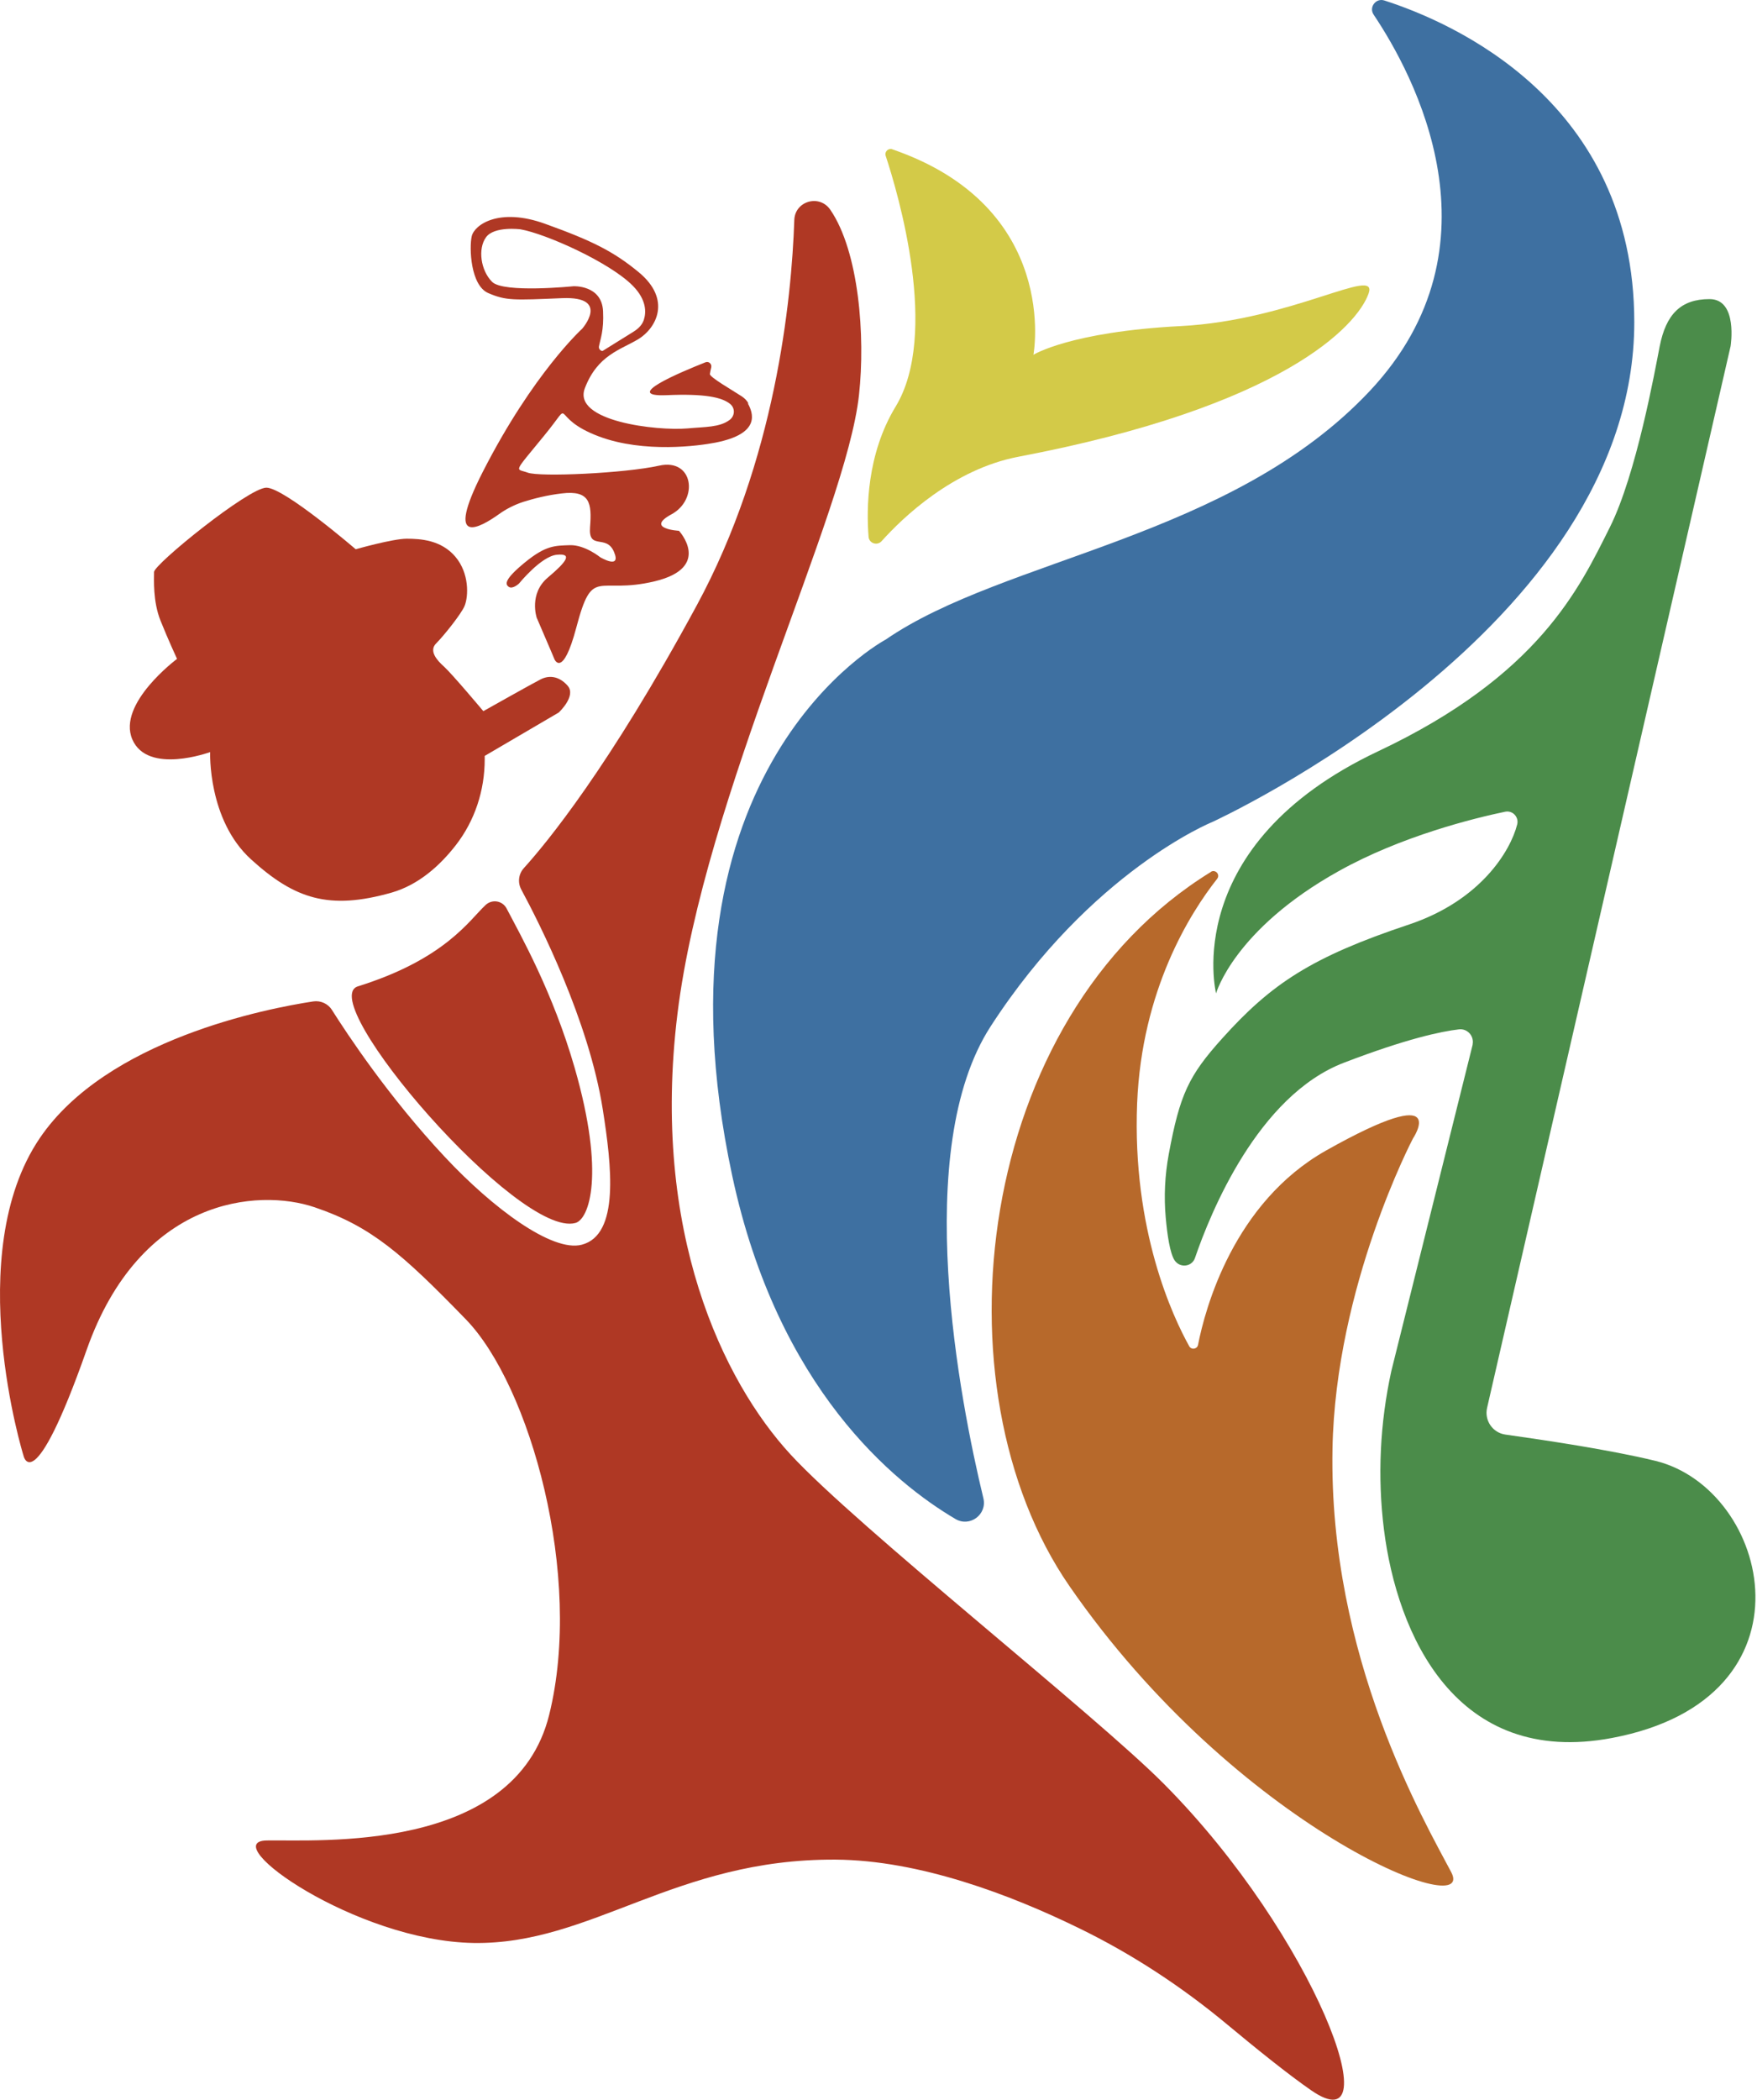 <svg width="745" height="890" viewBox="0 0 745 890" fill="none" xmlns="http://www.w3.org/2000/svg">
<path d="M150.825 232.815C150.825 232.815 120.487 206.711 112.946 206.711C105.405 206.711 65.322 239.196 65.322 242.444C65.322 245.693 64.8 254.916 68.048 263.037C71.296 271.158 75.067 279.279 75.067 279.279C75.067 279.279 49.602 298.248 56.099 313.388C62.595 328.528 89.105 318.783 89.105 318.783C89.105 318.783 88.003 347.497 106.449 364.261C124.896 381.025 139.456 385.898 166.023 378.357C177.741 374.992 186.79 366.581 193.287 358.228C201.35 347.845 205.526 335.025 205.526 321.857V320.407L236.908 302.018C236.908 302.018 244.507 294.999 240.679 290.649C236.85 286.298 232.558 286.298 229.309 287.922C226.061 289.547 204.946 301.438 204.946 301.438C204.946 301.438 191.72 285.66 188.182 282.47C185.456 280.033 181.685 275.973 184.934 272.724C188.182 269.476 195.607 260.195 196.999 256.83C198.681 252.712 199.029 242.966 193.055 235.947C187.08 228.928 178.437 228.348 172.462 228.348C166.487 228.348 150.825 232.815 150.825 232.815Z" fill="#AF3824"/>
<path d="M140.79 428.123C139.108 425.455 135.975 424.005 132.843 424.469C113.352 427.427 45.251 440.537 16.828 482.477C-16.469 531.609 9.925 616.881 9.925 616.881C9.925 616.881 13.985 636.778 36.724 572.215C59.463 507.652 109.408 503.592 133.365 511.713C157.322 519.834 170.316 531.203 197.521 559.221C224.727 587.239 247.466 668.044 232.848 726.922C218.23 785.801 134.583 779.71 113.062 780.116C91.541 780.522 150.825 822.752 200.77 823.564C250.714 824.376 286.041 787.831 354.258 788.237C389.875 788.469 428.508 803.145 457.28 817.183C479.961 828.204 501.075 842.068 520.45 858.195C531.819 867.65 545.973 879.135 556.067 886.096C590.349 909.764 557.691 820.721 493.534 756.159C464.415 726.807 363.597 647.335 335.173 616.475C306.75 585.615 275.89 522.27 287.259 429.689C298.629 337.109 358.725 218.076 364.235 167.377C366.962 142.608 364.235 106.643 352.054 88.892C347.471 82.221 337.088 85.18 336.798 93.243C335.638 127.468 328.735 195.163 295.38 256.71C258.197 325.333 231.63 357.469 222.117 367.969C219.854 370.463 219.448 374.06 221.014 377.018C228.613 391.114 249.67 432.59 255.587 470.237C259.357 494.194 262.78 523.43 246.654 527.607C234.182 530.855 209.007 512.177 188.704 490.482C164.631 464.784 147.171 438.217 140.732 428.065L140.79 428.123Z" fill="#AF3824"/>
<path d="M151.755 418.087C133.135 423.946 219.914 524.938 243.987 518.383C249.788 516.817 256.691 497.906 243.697 452.718C234.416 420.524 220.784 396.508 214.809 385.081C213.069 381.774 208.719 381.02 205.934 383.573C199.031 389.953 188.88 406.486 151.755 418.087Z" fill="#AF3824"/>
<path d="M378.387 63.26C376.647 62.68 374.965 64.304 375.545 66.045C380.882 82.229 398.4 141.629 379.779 172.315C367.424 192.618 367.366 215.937 368.294 227.539C368.526 230.323 371.948 231.425 373.805 229.395C382.738 219.418 404.143 198.883 431.812 193.604C543.767 172.315 575.439 138.207 580.312 124.401C584.546 112.393 547.828 135.77 500.725 138.207C453.623 140.643 438.193 150.388 438.193 150.388C438.193 150.388 449.911 87.856 378.271 63.26H378.387Z" fill="#D3CA48"/>
<path d="M586.987 0.203C583.391 -0.957 580.316 3.103 582.463 6.236C599.343 31.411 638.788 104.037 580.78 165.758C521.961 228.29 425.9 236.411 375.549 271.1C375.549 271.1 273.398 325.164 310.465 498.318C329.781 588.636 379.32 628.662 405.133 643.86C411.224 647.456 418.649 641.945 416.967 635.042C407.047 593.915 386.107 487.354 420.099 434.973C462.735 369.192 513.898 348.483 513.898 348.483C513.898 348.483 692.967 266.866 692.967 136.522C692.909 43.071 616.223 9.6 586.987 0.203Z" fill="#3E70A1"/>
<path d="M513.432 369.535C515.346 368.375 517.492 370.695 516.1 372.494C504.557 387.112 484.138 419.596 482.166 467.627C480.019 521.4 497.306 558.177 504.267 570.649C505.195 572.273 507.631 571.867 507.979 570.069C510.995 554.697 523.003 509.799 562.332 487.639C616.163 457.359 599.109 482.593 599.109 482.593C599.109 482.593 566.277 545.067 565.001 614.097C563.376 702.617 603.982 771.937 615.351 793.574C626.721 815.211 524.395 774.895 453.452 672.279C395.386 588.283 413.195 431.198 513.432 369.593V369.535Z" fill="#B7692B"/>
<path d="M624.459 442.691L589.944 581.156C585.129 603.199 584.027 625.88 586.812 648.271C592.38 692.706 617.208 749.205 683.51 736.676C772.436 719.911 750.625 631.101 701.899 619.209C682.698 614.511 653.578 610.218 638.322 608.072C632.928 607.318 629.331 602.097 630.549 596.76L733.803 146.734C733.803 146.734 737.051 126.779 724.87 126.779C712.688 126.779 706.423 133.218 703.755 146.734C701.725 157.059 693.836 201.03 682.64 223.421C669.646 249.408 652.592 286.243 584.375 318.438C499.916 358.289 515.636 421.054 515.636 421.054C515.636 421.054 523.235 393.964 567.611 369.253C594.295 354.345 625.097 346.804 638.148 344.077C641.339 343.381 644.123 346.282 643.311 349.472C640.469 360.668 627.823 381.725 597.427 391.876C556.009 405.682 539.013 417.051 518.305 440.081C503.977 455.975 500.264 463.922 495.566 489.271C493.941 498.089 493.477 507.138 494.289 516.071C494.927 523.38 496.088 531.269 498.06 534.228C500.322 537.592 505.427 537.012 506.703 533.183C513.258 514.041 533.387 464.444 569.815 450.464C596.441 440.255 611.117 437.18 618.658 436.31C622.254 435.904 625.155 439.21 624.401 442.749L624.459 442.691Z" fill="#4B8C4A"/>
<path d="M317.308 170.926C316.67 169.765 315.742 168.837 314.64 168.083C310.811 165.531 300.776 159.846 301.008 158.512C301.124 157.874 301.298 156.772 301.588 155.669C301.878 154.219 300.486 153.001 299.094 153.581C288.594 157.758 263.303 168.315 282.678 167.503C298.804 166.807 306.171 168.373 309.651 171.274C311.797 173.072 311.623 176.32 309.361 178.003C305.127 181.193 298.92 180.903 291.437 181.599C278.733 182.701 242.594 178.641 247.989 164.545C253.384 150.449 263.129 148.302 270.728 143.72C278.269 139.079 284.94 126.956 270.728 115.296C260.229 106.653 251.179 102.07 231.167 94.877C211.618 87.8 201.119 95.283 200.017 100.156C198.915 105.029 199.495 120.981 207.036 124.229C214.577 127.478 217.825 127.246 238.418 126.375C259.01 125.563 246.829 139.369 246.829 139.369C246.829 139.369 226.062 158.164 204.715 199.988C188.183 232.414 203.613 223.597 211.444 218.028C214.635 215.708 218.231 213.91 222.002 212.691C226.236 211.357 232.095 209.849 238.186 209.153C250.135 207.703 251.005 213.213 250.193 223.365C249.381 233.516 257.096 226.207 260.345 233.922C263.593 241.637 254.486 236.185 254.486 236.185C254.486 236.185 247.989 230.906 241.666 231.08C235.343 231.312 231.515 231.08 222.582 238.389C213.648 245.698 214.229 247.67 215.679 248.714C217.361 249.933 220.087 247.322 220.087 247.322C220.087 247.322 229.485 235.721 236.155 235.14C242.826 234.502 240.39 237.983 232.269 244.828C224.148 251.673 227.57 261.824 227.57 261.824L233.719 276.152L235.111 279.459C235.111 279.459 238.592 287.696 244.334 266.117C251.353 239.549 252.978 252.311 277.631 246.394C302.168 240.477 287.898 224.989 287.898 224.989C287.898 224.989 273.28 224.177 284.766 217.97C296.251 211.763 294.105 194.129 279.487 197.377C264.869 200.626 228.846 202.25 223.742 200.336C218.637 198.421 217.245 201.148 230.761 184.615C244.334 168.083 231.863 176.784 254.022 185.022C273.164 192.157 296.425 188.966 303.27 187.632C322.993 183.803 319.164 174.812 317.134 171.042L317.308 170.926ZM243.174 121.329C243.174 121.329 213.532 124.345 208.66 119.472C203.787 114.6 202.569 105.435 206.049 100.62C209.472 95.747 220.667 97.197 220.667 97.197C231.399 99.054 258.604 111.235 268.35 121.155C274.208 127.13 274.034 132.408 272.99 135.599C272.352 137.513 270.96 139.137 268.64 140.587L255.588 148.709C255.124 148.999 253.732 148.128 253.964 146.852C254.544 143.72 256.11 140.181 255.704 131.886C255.182 120.691 243.116 121.329 243.116 121.329H243.174Z" fill="#AF3824"/>
</svg>

